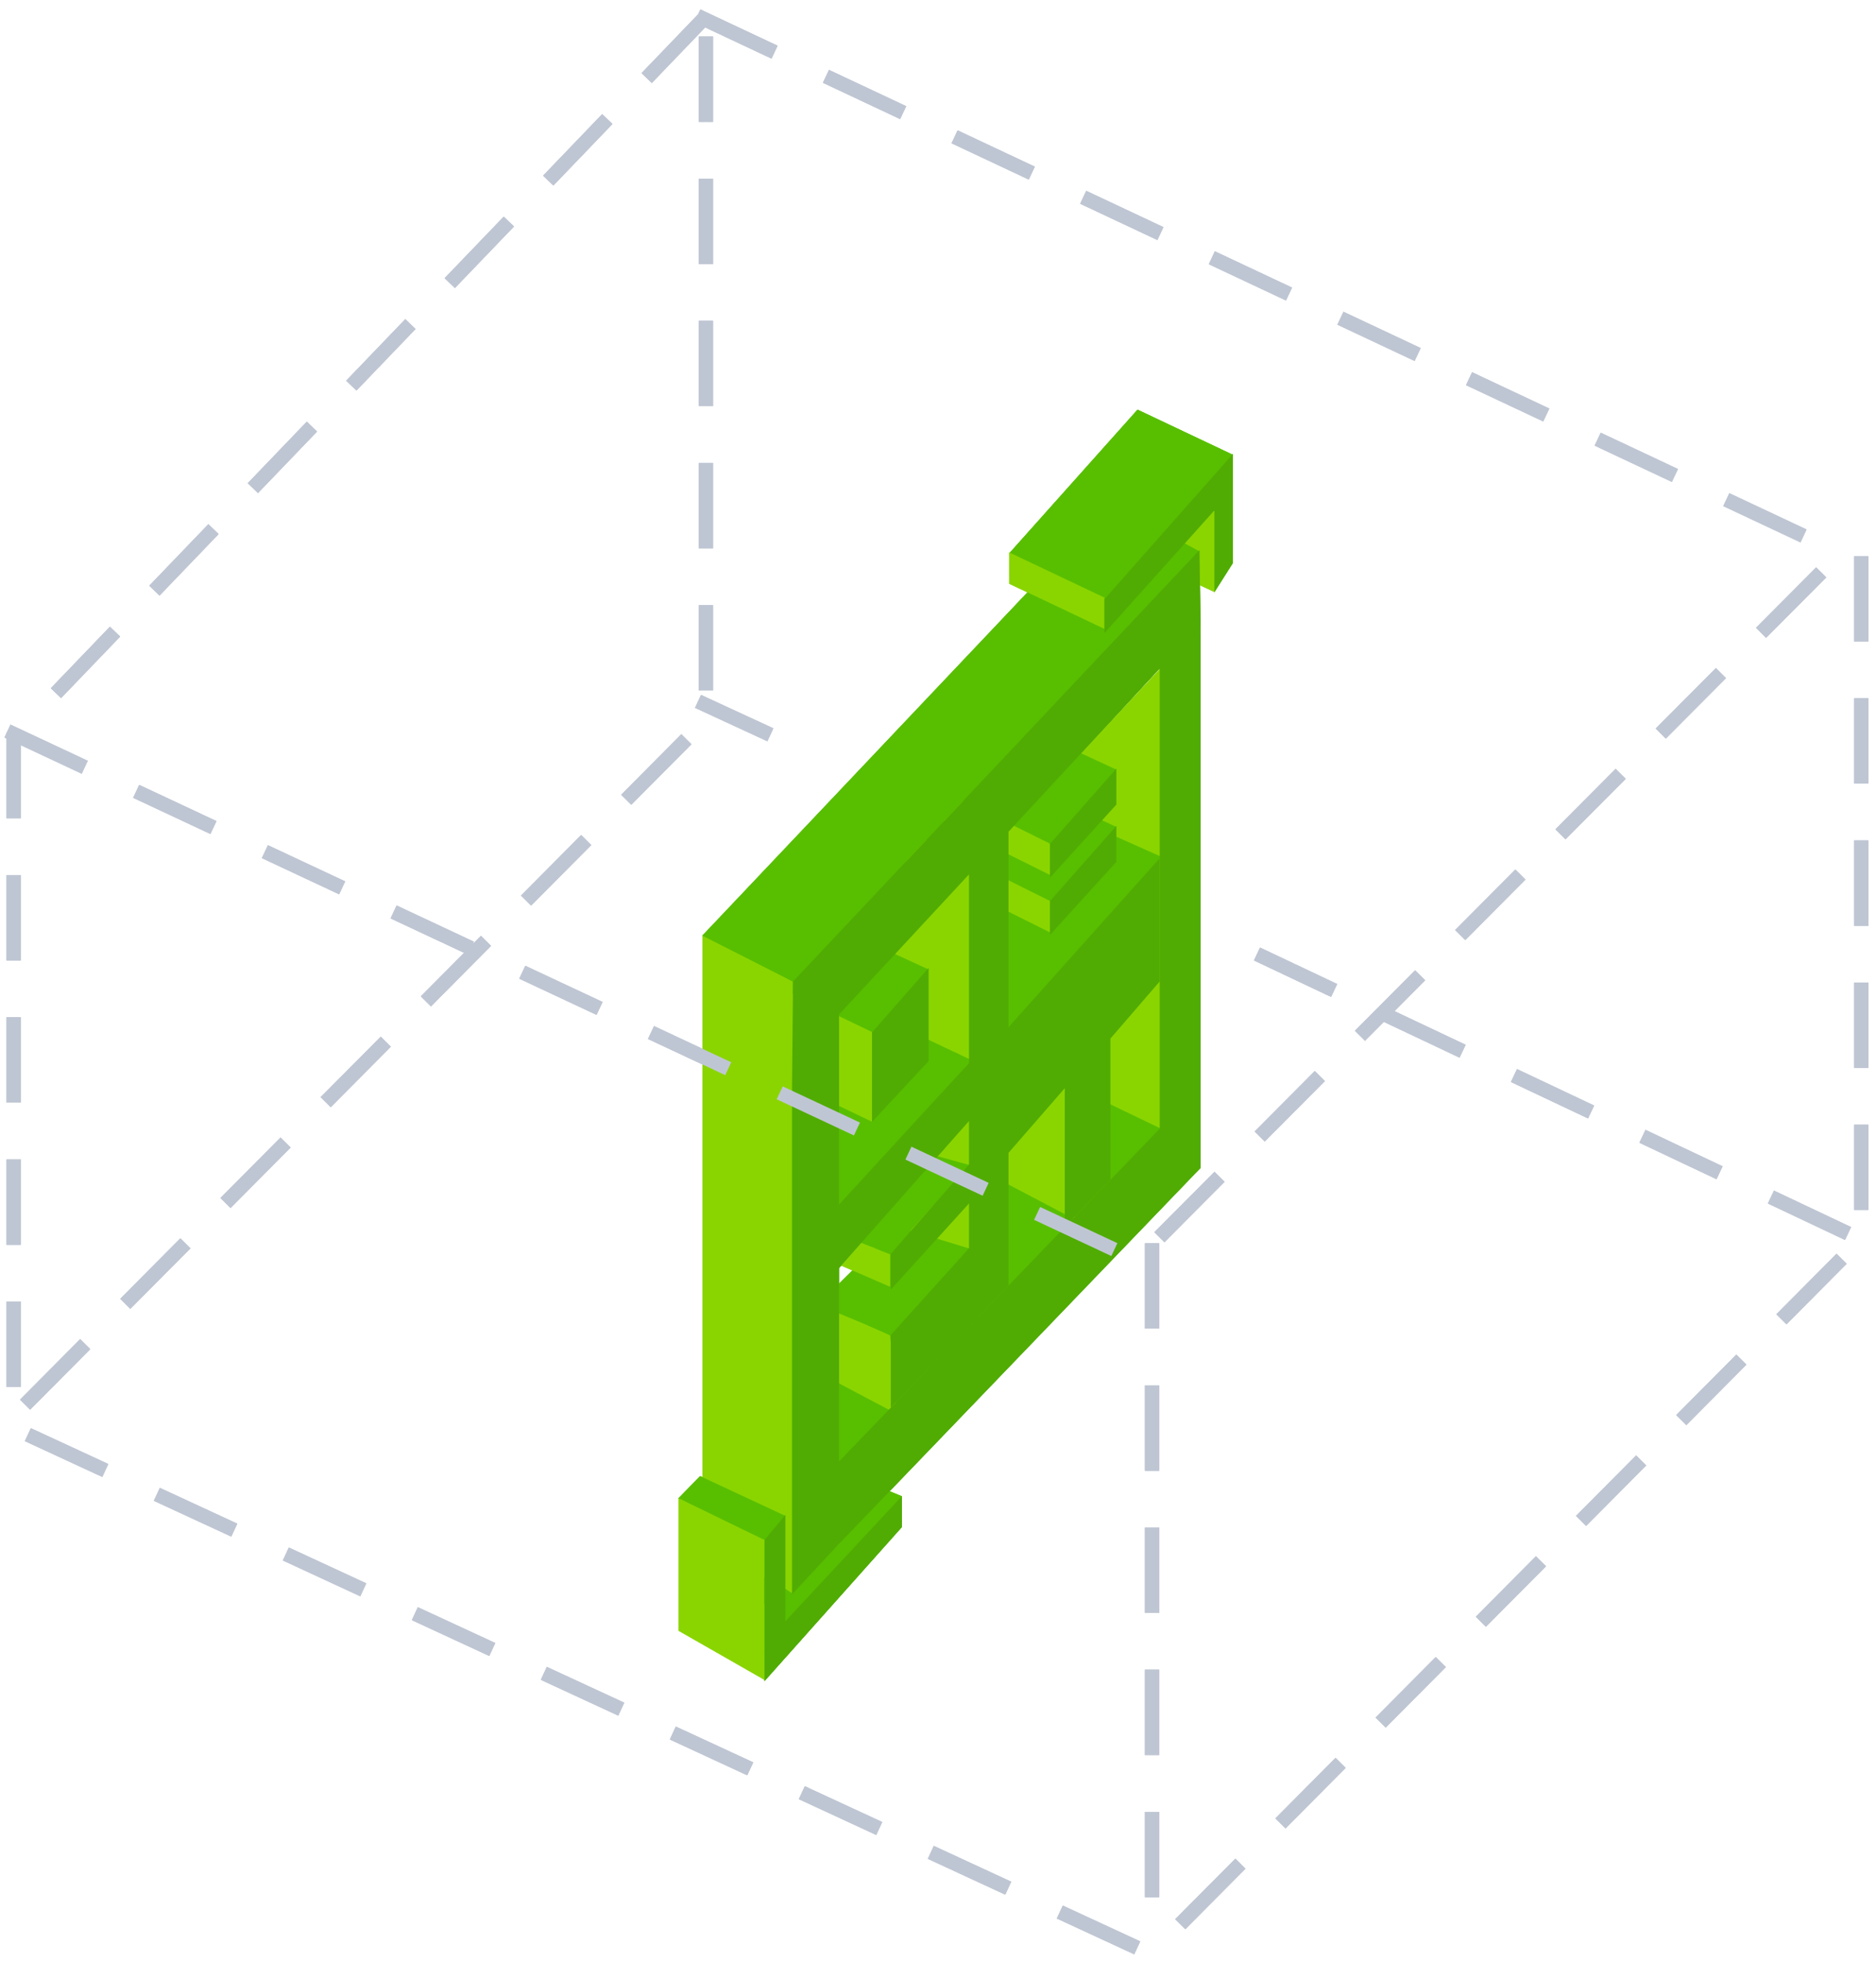 <svg width="132" height="138" xmlns="http://www.w3.org/2000/svg"><g fill="none" fill-rule="evenodd"><path fill="#58BF00" d="M51.54 103.94l4.99 3.04 25.23-27.7-5.65-2.9z"/><path fill="#8AD500" d="M76.1 52.96l8.37-8.94-2.19 35.66-6.18-2.97zM70.7 74.4l4.94 1.57v9.82l-4.94-2.6zM57.46 91.63l5.17 2.31.5 5.54-6.17-3.26zM63.01 67.01l7.54-9.41-2.19 35.66-5.35-3.08z"/><path fill="#58BF00" d="M49.86 84.82l6.37 3.23 12.14-13.47-6.42-3.03zM57.54 91.78l5.09 2.1 5.74-6-5.26-1.61z"/><path fill="#58BF00" d="M57.43 86.37l5.2 1.8 5.61-6.21-5.13-1.4zM69.27 65.6l1.44 7.35 11-12.68-4.78-2.13zM51.94 68.2l9.4 4.5 4-4.5-9.25-4.26z"/><path fill="#8AD500" d="M61.36 72.6v6.31l-9.4-4.5v-6.32"/><path fill="#50AC02" d="M61.36 72.62v6.3l3.98-4.28v-6.55z"/><path fill="#8AD500" d="M57.79 86.31l4.84 1.93v2.28l-4.84-2.1zM49.44 65.77l6.34 3.27-.01 43.1-6.33-3.88z"/><path fill="#58BF00" d="M62.67 58.17L74 63.52l4.55-5.35-11.27-5.22z"/><path fill="#8AD500" d="M73.88 63.38v2.21l-11.41-5.68v-2.2"/><path fill="#50AC02" d="M73.88 63.39v2.38l4.67-5.14V58.1z"/><g><path fill="#58BF00" d="M62.67 54.14L74 59.49l4.55-5.35-11.27-5.22z"/><path fill="#8AD500" d="M73.88 59.35v2.2l-11.41-5.67v-2.2"/><path fill="#50AC02" d="M73.88 59.36v2.38l4.67-5.14v-2.53z"/></g><path fill="#58BF00" d="M49.42 65.82l6.37 3.23L84.4 38.7l-6.42-3.03z"/><g><path fill="#8AD500" d="M85.47 36v5.65l-1.12-.52v-2.37l-7.13-3.9v-.46"/><path fill="#58BF00" d="M71.01 38.93l6.8 3.32L86.76 32l-6.72-3.18z"/><path fill="#8AD500" d="M77.71 42.04v2.2l-6.7-3.18v-2.2"/><path fill="#50AC02" d="M77.71 42.15v2.39l7.74-8.64v5.75l1.3-2.05v-7.67z"/></g><g><path fill="#8AD500" d="M53.97 110.64v5.65l-1.11-.52v-2.37l-3.65-2.34v-.46"/><path fill="#58BF00" d="M47.72 105.42l6.1 2.93 1.45-1.71-6.01-2.8z"/><path fill="#58BF00" d="M49.18 109.14l6.1 4.93 8.18-8.81-.9-.37-6.82 7.19-1.31-.85z"/><path fill="#8AD500" d="M53.78 108.34v9.82l-6.02-3.44v-9.32"/><path fill="#50AC02" d="M53.79 108.33v9.93l9.67-10.84v-2.17l-8.2 8.8v-7.48z"/></g><path fill="#50AC02" d="M55.8 69.04l-.07 7.48v35.64l3.31-3.57V89.2l9.14-10.34v-4.08l-9.14 9.95V71.36l9.14-9.85v20.41l-5.5 6.28v2.52l5.5-6.06v3.15l-5.5 6.1v5.1l8.28-8.56V81.1l3.96-4.55v9.76l3.21-3.33v-9.92l3.48-4.03v-8.67l-10.65 11.9V58.51L81.6 47.02V79.4L59.04 102.8v5.8l25.43-26.44v-38.2l-.07-5.26z"/><g stroke="#BFC6D3" stroke-dasharray="5" stroke-linecap="square"><path d="M49.52 1.33l81.44 38.28v47.55l-50 50.3-80-37v-48.6L49.51 1.32zM129.58 86.56L88.53 67.15M53.75 51.48l-4.18-1.93"/><path d="M49.67 3.07v47.55l-50 50.3"/><path d="M.98 51.64l79 37 50.15-50.37M81.06 87.96v49"/></g><g><path fill="#58BF00" d="M51.54 103.94l4.99 3.04 25.23-27.7-5.65-2.9z"/><path fill="#8AD500" d="M76.1 52.96l8.37-8.94-2.19 35.66-6.18-2.97zM70.7 74.4l4.94 1.57v9.82l-4.94-2.6zM57.46 91.63l5.17 2.31.5 5.54-6.17-3.26zM63.01 67.01l7.54-9.41-2.19 35.66-5.35-3.08z"/><path fill="#58BF00" d="M49.86 84.82l6.37 3.23 12.14-13.47-6.42-3.03zM57.54 91.78l5.09 2.1 5.74-6-5.26-1.61z"/><path fill="#58BF00" d="M57.43 86.37l5.2 1.8 5.61-6.21-5.13-1.4zM69.27 65.6l1.44 7.35 11-12.68-4.78-2.13zM51.94 68.2l9.4 4.5 4-4.5-9.25-4.26z"/><path fill="#8AD500" d="M61.36 72.6v6.31l-9.4-4.5v-6.32"/><path fill="#50AC02" d="M61.36 72.62v6.3l3.98-4.28v-6.55z"/><path fill="#8AD500" d="M57.79 86.31l4.84 1.93v2.28l-4.84-2.1zM49.44 65.77l6.34 3.27-.01 43.1-6.33-3.88z"/><path fill="#58BF00" d="M62.67 58.17L74 63.52l4.55-5.35-11.27-5.22z"/><path fill="#8AD500" d="M73.88 63.38v2.21l-11.41-5.68v-2.2"/><path fill="#50AC02" d="M73.88 63.39v2.38l4.67-5.14V58.1z"/><g><path fill="#58BF00" d="M62.67 54.14L74 59.49l4.55-5.35-11.27-5.22z"/><path fill="#8AD500" d="M73.88 59.35v2.2l-11.41-5.67v-2.2"/><path fill="#50AC02" d="M73.88 59.36v2.38l4.67-5.14v-2.53z"/></g><path fill="#58BF00" d="M49.42 65.82l6.37 3.23L84.4 38.7l-6.42-3.03z"/><g><path fill="#8AD500" d="M85.47 36v5.65l-1.12-.52v-2.37l-7.13-3.9v-.46"/><path fill="#58BF00" d="M71.01 38.93l6.8 3.32L86.76 32l-6.72-3.18z"/><path fill="#8AD500" d="M77.71 42.04v2.2l-6.7-3.18v-2.2"/><path fill="#50AC02" d="M77.71 42.15v2.39l7.74-8.64v5.75l1.3-2.05v-7.67z"/></g><g><path fill="#8AD500" d="M53.97 110.64v5.65l-1.11-.52v-2.37l-3.65-2.34v-.46"/><path fill="#58BF00" d="M47.72 105.42l6.1 2.93 1.45-1.71-6.01-2.8z"/><path fill="#58BF00" d="M49.18 109.14l6.1 4.93 8.18-8.81-.9-.37-6.82 7.19-1.31-.85z"/><path fill="#8AD500" d="M53.78 108.34v9.82l-6.02-3.44v-9.32"/><path fill="#50AC02" d="M53.79 108.33v9.93l9.67-10.84v-2.17l-8.2 8.8v-7.48z"/></g><path fill="#50AC02" d="M55.8 69.04l-.07 7.48v35.64l3.31-3.57V89.2l9.14-10.34v-4.08l-9.14 9.95V71.36l9.14-9.85v20.41l-5.5 6.28v2.52l5.5-6.06v3.15l-5.5 6.1v5.1l8.28-8.56V81.1l3.96-4.55v9.76l3.21-3.33v-9.92l3.48-4.03v-8.67l-10.65 11.9V58.51L81.6 47.02V79.4L59.04 102.8v5.8l25.43-26.44v-38.2l-.07-5.26z"/><g stroke="#BFC6D3" stroke-dasharray="5" stroke-linecap="square"><path d="M49.52 1.33l81.44 38.28v47.55l-50 50.3-80-37v-48.6L49.51 1.32zM129.58 86.56L88.53 67.15M53.75 51.48l-4.18-1.93"/><path d="M49.67 3.07v47.55l-50 50.3"/><path d="M.98 51.64l79 37 50.15-50.37M81.06 87.96v49"/></g><g><path fill="#58BF00" d="M51.54 103.94l4.99 3.04 25.23-27.7-5.65-2.9z"/><path fill="#8AD500" d="M76.1 52.96l8.37-8.94-2.19 35.66-6.18-2.97zM70.7 74.4l4.94 1.57v9.82l-4.94-2.6zM57.46 91.63l5.17 2.31.5 5.54-6.17-3.26zM63.01 67.01l7.54-9.41-2.19 35.66-5.35-3.08z"/><path fill="#58BF00" d="M49.86 84.82l6.37 3.23 12.14-13.47-6.42-3.03zM57.54 91.78l5.09 2.1 5.74-6-5.26-1.61z"/><path fill="#58BF00" d="M57.43 86.37l5.2 1.8 5.61-6.21-5.13-1.4zM69.27 65.6l1.44 7.35 11-12.68-4.78-2.13zM51.94 68.2l9.4 4.5 4-4.5-9.25-4.26z"/><path fill="#8AD500" d="M61.36 72.6v6.31l-9.4-4.5v-6.32"/><path fill="#50AC02" d="M61.36 72.62v6.3l3.98-4.28v-6.55z"/><path fill="#8AD500" d="M57.79 86.31l4.84 1.93v2.28l-4.84-2.1zM49.44 65.77l6.34 3.27-.01 43.1-6.33-3.88z"/><path fill="#58BF00" d="M62.67 58.17L74 63.52l4.55-5.35-11.27-5.22z"/><path fill="#8AD500" d="M73.88 63.38v2.21l-11.41-5.68v-2.2"/><path fill="#50AC02" d="M73.88 63.39v2.38l4.67-5.14V58.1z"/><g><path fill="#58BF00" d="M62.67 54.14L74 59.49l4.55-5.35-11.27-5.22z"/><path fill="#8AD500" d="M73.88 59.35v2.2l-11.41-5.67v-2.2"/><path fill="#50AC02" d="M73.88 59.36v2.38l4.67-5.14v-2.53z"/></g><path fill="#58BF00" d="M49.42 65.82l6.37 3.23L84.4 38.7l-6.42-3.03z"/><g><path fill="#8AD500" d="M85.47 36v5.65l-1.12-.52v-2.37l-7.13-3.9v-.46"/><path fill="#58BF00" d="M71.01 38.93l6.8 3.32L86.76 32l-6.72-3.18z"/><path fill="#8AD500" d="M77.71 42.04v2.2l-6.7-3.18v-2.2"/><path fill="#50AC02" d="M77.71 42.15v2.39l7.74-8.64v5.75l1.3-2.05v-7.67z"/></g><g><path fill="#8AD500" d="M53.97 110.64v5.65l-1.11-.52v-2.37l-3.65-2.34v-.46"/><path fill="#58BF00" d="M47.72 105.42l6.1 2.93 1.45-1.71-6.01-2.8z"/><path fill="#58BF00" d="M49.18 109.14l6.1 4.93 8.18-8.81-.9-.37-6.82 7.19-1.31-.85z"/><path fill="#8AD500" d="M53.78 108.34v9.82l-6.02-3.44v-9.32"/><path fill="#50AC02" d="M53.79 108.33v9.93l9.67-10.84v-2.17l-8.2 8.8v-7.48z"/></g><path fill="#50AC02" d="M55.8 69.04l-.07 7.48v35.64l3.31-3.57V89.2l9.14-10.34v-4.08l-9.14 9.95V71.36l9.14-9.85v20.41l-5.5 6.28v2.52l5.5-6.06v3.15l-5.5 6.1v5.1l8.28-8.56V81.1l3.96-4.55v9.76l3.21-3.33v-9.92l3.48-4.03v-8.67l-10.65 11.9V58.51L81.6 47.02V79.4L59.04 102.8v5.8l25.43-26.44v-38.2l-.07-5.26z"/><g stroke="#BFC6D3" stroke-dasharray="5" stroke-linecap="square"><path d="M49.52 1.33l81.44 38.28v47.55l-50 50.3-80-37v-48.6L49.51 1.32zM129.58 86.56L88.53 67.15M53.75 51.48l-4.18-1.93"/><path d="M49.67 3.07v47.55l-50 50.3"/><path d="M.98 51.64l79 37 50.15-50.37M81.06 87.96v49"/></g></g></g></g></svg>